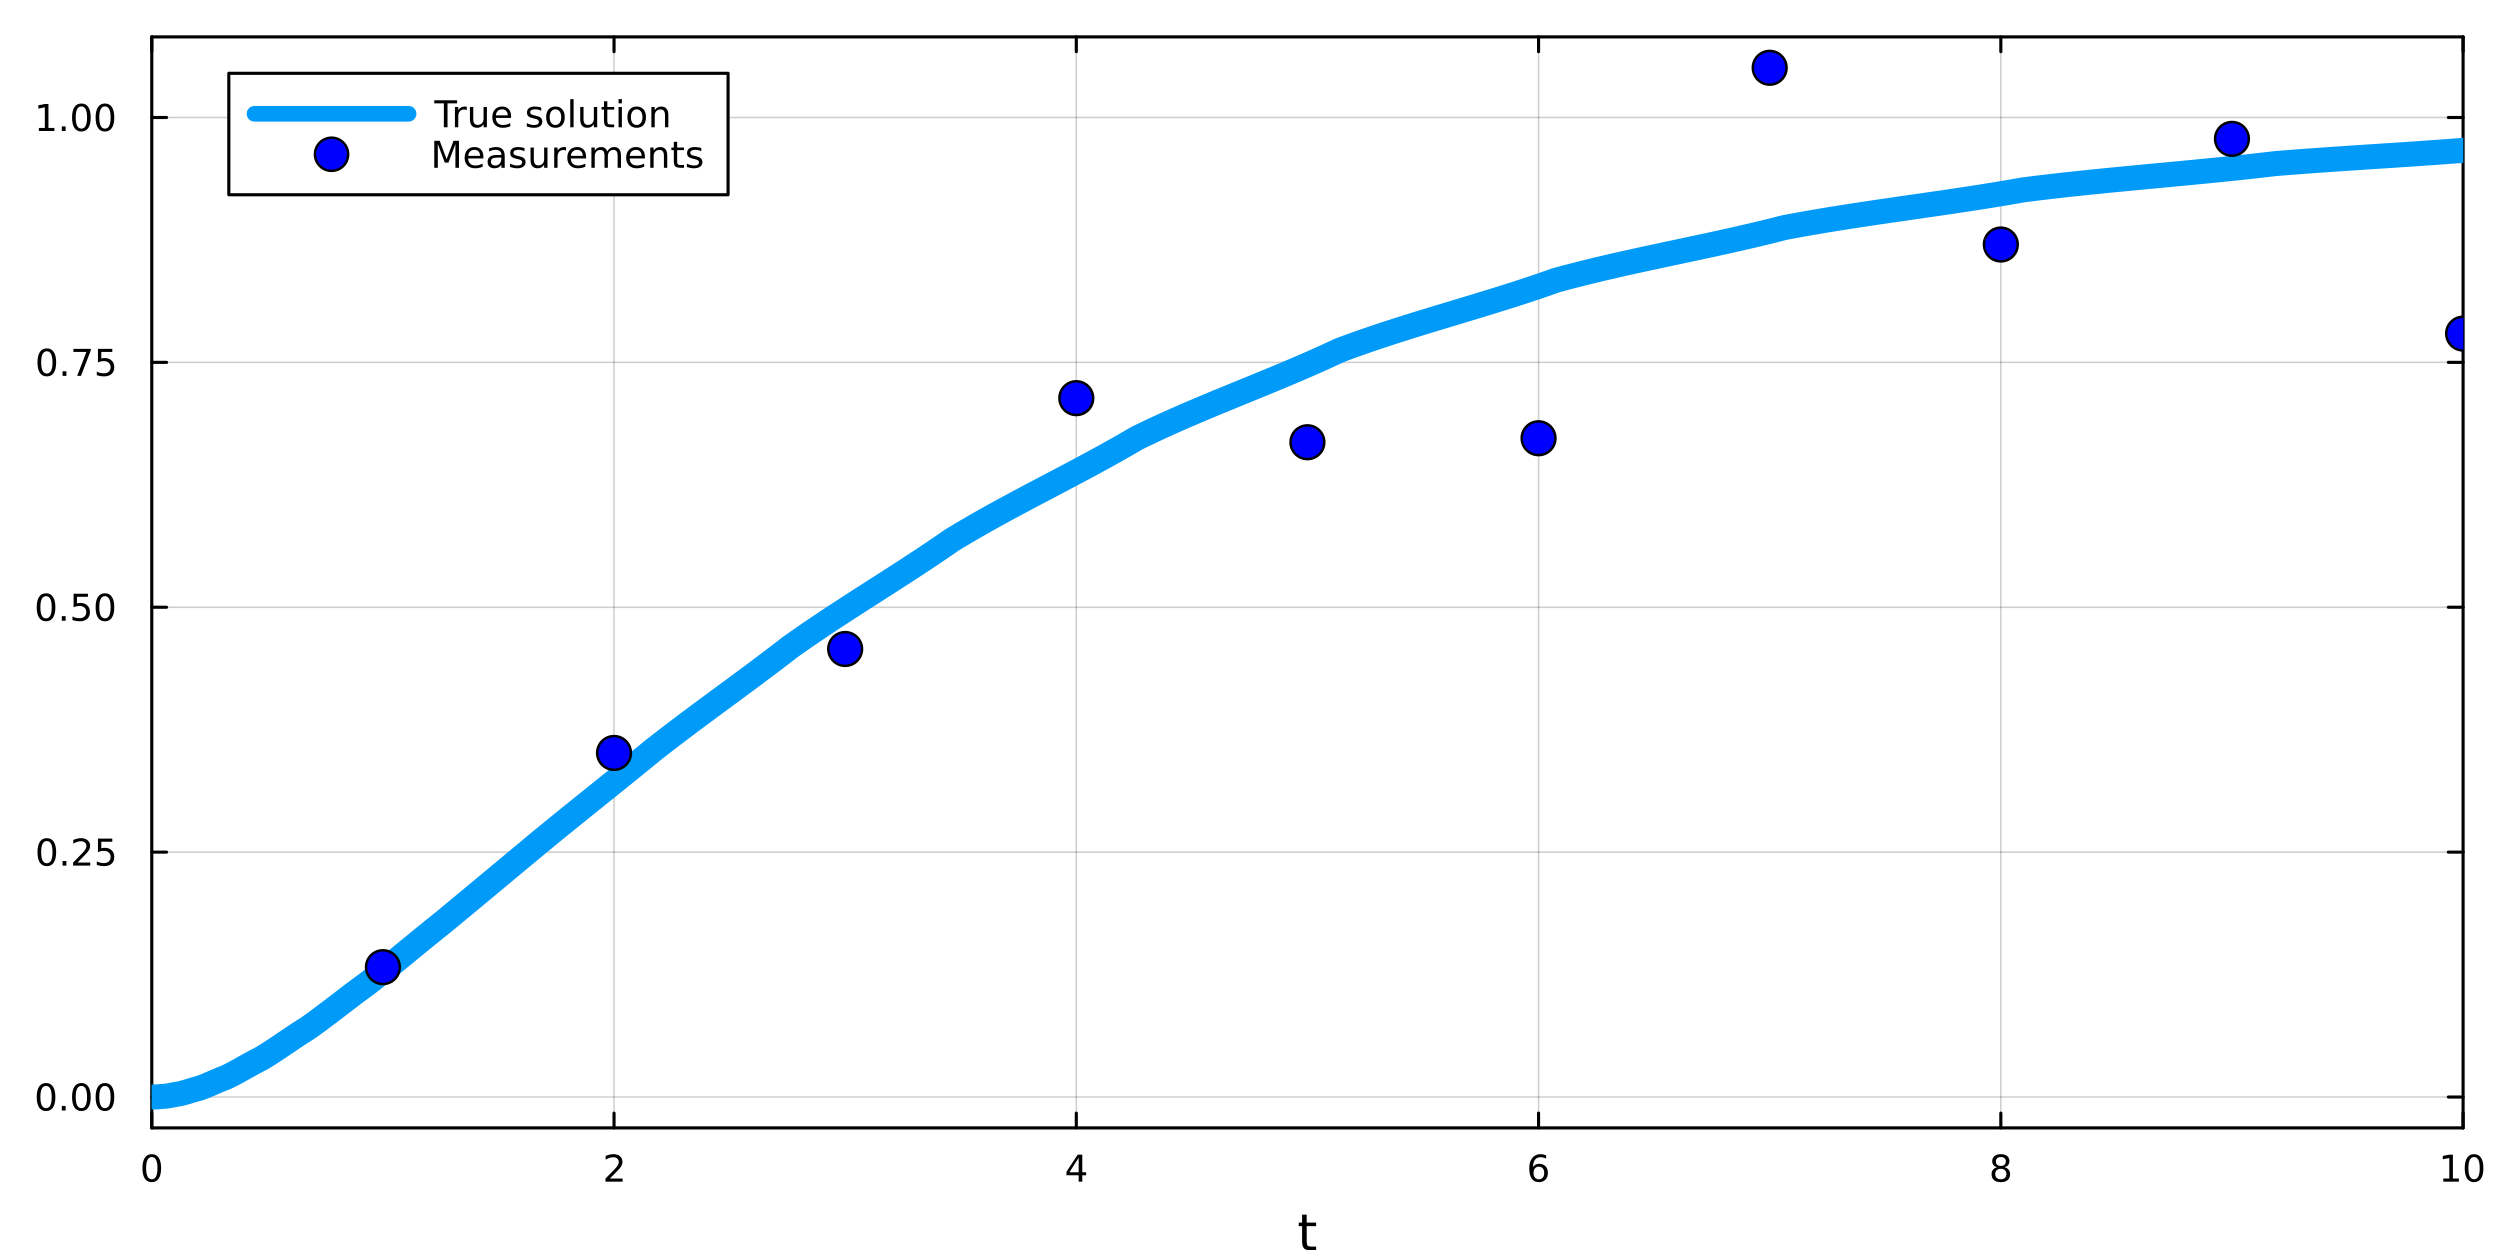 <?xml version="1.0" encoding="utf-8"?>
<svg xmlns="http://www.w3.org/2000/svg" xmlns:xlink="http://www.w3.org/1999/xlink" width="800" height="400" viewBox="0 0 3200 1600">
<rect x="0" y="0" width="3200" height="1600" fill="#333333" stroke="none"/>
<defs>
  <clipPath id="clip200">
    <rect x="0" y="0" width="3200" height="1600"/>
  </clipPath>
</defs>
<path clip-path="url(#clip200)" d="M0 1600 L3200 1600 L3200 0 L0 0  Z" fill="#ffffff" fill-rule="evenodd" fill-opacity="1"/>
<defs>
  <clipPath id="clip201">
    <rect x="640" y="0" width="2241" height="1600"/>
  </clipPath>
</defs>
<path clip-path="url(#clip200)" d="M194.274 1443.7 L3152.76 1443.7 L3152.76 47.244 L194.274 47.244  Z" fill="#ffffff" fill-rule="evenodd" fill-opacity="1"/>
<defs>
  <clipPath id="clip202">
    <rect x="194" y="47" width="2959" height="1397"/>
  </clipPath>
</defs>
<polyline clip-path="url(#clip202)" style="stroke:#000000; stroke-linecap:round; stroke-linejoin:round; stroke-width:2; stroke-opacity:0.1; fill:none" points="194.274,1443.7 194.274,47.244 "/>
<polyline clip-path="url(#clip202)" style="stroke:#000000; stroke-linecap:round; stroke-linejoin:round; stroke-width:2; stroke-opacity:0.1; fill:none" points="785.97,1443.7 785.97,47.244 "/>
<polyline clip-path="url(#clip202)" style="stroke:#000000; stroke-linecap:round; stroke-linejoin:round; stroke-width:2; stroke-opacity:0.1; fill:none" points="1377.67,1443.7 1377.67,47.244 "/>
<polyline clip-path="url(#clip202)" style="stroke:#000000; stroke-linecap:round; stroke-linejoin:round; stroke-width:2; stroke-opacity:0.1; fill:none" points="1969.36,1443.7 1969.36,47.244 "/>
<polyline clip-path="url(#clip202)" style="stroke:#000000; stroke-linecap:round; stroke-linejoin:round; stroke-width:2; stroke-opacity:0.1; fill:none" points="2561.06,1443.7 2561.06,47.244 "/>
<polyline clip-path="url(#clip202)" style="stroke:#000000; stroke-linecap:round; stroke-linejoin:round; stroke-width:2; stroke-opacity:0.1; fill:none" points="3152.76,1443.7 3152.76,47.244 "/>
<polyline clip-path="url(#clip202)" style="stroke:#000000; stroke-linecap:round; stroke-linejoin:round; stroke-width:2; stroke-opacity:0.1; fill:none" points="194.274,1443.7 194.274,47.244 "/>
<polyline clip-path="url(#clip202)" style="stroke:#000000; stroke-linecap:round; stroke-linejoin:round; stroke-width:2; stroke-opacity:0.1; fill:none" points="785.97,1443.7 785.97,47.244 "/>
<polyline clip-path="url(#clip202)" style="stroke:#000000; stroke-linecap:round; stroke-linejoin:round; stroke-width:2; stroke-opacity:0.1; fill:none" points="1377.67,1443.7 1377.67,47.244 "/>
<polyline clip-path="url(#clip202)" style="stroke:#000000; stroke-linecap:round; stroke-linejoin:round; stroke-width:2; stroke-opacity:0.1; fill:none" points="1969.36,1443.7 1969.36,47.244 "/>
<polyline clip-path="url(#clip202)" style="stroke:#000000; stroke-linecap:round; stroke-linejoin:round; stroke-width:2; stroke-opacity:0.1; fill:none" points="2561.06,1443.7 2561.06,47.244 "/>
<polyline clip-path="url(#clip202)" style="stroke:#000000; stroke-linecap:round; stroke-linejoin:round; stroke-width:2; stroke-opacity:0.1; fill:none" points="3152.76,1443.7 3152.76,47.244 "/>
<polyline clip-path="url(#clip200)" style="stroke:#000000; stroke-linecap:round; stroke-linejoin:round; stroke-width:4; stroke-opacity:1; fill:none" points="194.274,1443.7 3152.76,1443.7 "/>
<polyline clip-path="url(#clip200)" style="stroke:#000000; stroke-linecap:round; stroke-linejoin:round; stroke-width:4; stroke-opacity:1; fill:none" points="194.274,47.244 3152.76,47.244 "/>
<polyline clip-path="url(#clip200)" style="stroke:#000000; stroke-linecap:round; stroke-linejoin:round; stroke-width:4; stroke-opacity:1; fill:none" points="194.274,1443.7 194.274,1424.8 "/>
<polyline clip-path="url(#clip200)" style="stroke:#000000; stroke-linecap:round; stroke-linejoin:round; stroke-width:4; stroke-opacity:1; fill:none" points="785.97,1443.7 785.97,1424.8 "/>
<polyline clip-path="url(#clip200)" style="stroke:#000000; stroke-linecap:round; stroke-linejoin:round; stroke-width:4; stroke-opacity:1; fill:none" points="1377.67,1443.7 1377.67,1424.8 "/>
<polyline clip-path="url(#clip200)" style="stroke:#000000; stroke-linecap:round; stroke-linejoin:round; stroke-width:4; stroke-opacity:1; fill:none" points="1969.36,1443.7 1969.36,1424.8 "/>
<polyline clip-path="url(#clip200)" style="stroke:#000000; stroke-linecap:round; stroke-linejoin:round; stroke-width:4; stroke-opacity:1; fill:none" points="2561.06,1443.7 2561.06,1424.8 "/>
<polyline clip-path="url(#clip200)" style="stroke:#000000; stroke-linecap:round; stroke-linejoin:round; stroke-width:4; stroke-opacity:1; fill:none" points="3152.76,1443.7 3152.76,1424.8 "/>
<polyline clip-path="url(#clip200)" style="stroke:#000000; stroke-linecap:round; stroke-linejoin:round; stroke-width:4; stroke-opacity:1; fill:none" points="194.274,47.244 194.274,66.142 "/>
<polyline clip-path="url(#clip200)" style="stroke:#000000; stroke-linecap:round; stroke-linejoin:round; stroke-width:4; stroke-opacity:1; fill:none" points="785.97,47.244 785.97,66.142 "/>
<polyline clip-path="url(#clip200)" style="stroke:#000000; stroke-linecap:round; stroke-linejoin:round; stroke-width:4; stroke-opacity:1; fill:none" points="1377.67,47.244 1377.67,66.142 "/>
<polyline clip-path="url(#clip200)" style="stroke:#000000; stroke-linecap:round; stroke-linejoin:round; stroke-width:4; stroke-opacity:1; fill:none" points="1969.36,47.244 1969.36,66.142 "/>
<polyline clip-path="url(#clip200)" style="stroke:#000000; stroke-linecap:round; stroke-linejoin:round; stroke-width:4; stroke-opacity:1; fill:none" points="2561.06,47.244 2561.06,66.142 "/>
<polyline clip-path="url(#clip200)" style="stroke:#000000; stroke-linecap:round; stroke-linejoin:round; stroke-width:4; stroke-opacity:1; fill:none" points="3152.76,47.244 3152.76,66.142 "/>
<path clip-path="url(#clip200)" d="M194.274 1481.02 Q190.663 1481.02 188.834 1484.58 Q187.029 1488.12 187.029 1495.25 Q187.029 1502.36 188.834 1505.93 Q190.663 1509.47 194.274 1509.47 Q197.908 1509.47 199.714 1505.93 Q201.542 1502.36 201.542 1495.25 Q201.542 1488.12 199.714 1484.58 Q197.908 1481.02 194.274 1481.02 M194.274 1477.31 Q200.084 1477.31 203.14 1481.92 Q206.218 1486.5 206.218 1495.25 Q206.218 1503.98 203.14 1508.59 Q200.084 1513.17 194.274 1513.17 Q188.464 1513.17 185.385 1508.59 Q182.33 1503.98 182.33 1495.25 Q182.33 1486.5 185.385 1481.92 Q188.464 1477.31 194.274 1477.31 Z" fill="#000000" fill-rule="nonzero" fill-opacity="1" /><path clip-path="url(#clip200)" d="M780.623 1508.56 L796.943 1508.56 L796.943 1512.5 L774.998 1512.5 L774.998 1508.56 Q777.66 1505.81 782.244 1501.18 Q786.85 1496.53 788.031 1495.19 Q790.276 1492.66 791.156 1490.93 Q792.058 1489.17 792.058 1487.48 Q792.058 1484.72 790.114 1482.99 Q788.193 1481.25 785.091 1481.25 Q782.892 1481.25 780.438 1482.01 Q778.007 1482.78 775.23 1484.33 L775.23 1479.61 Q778.054 1478.47 780.507 1477.89 Q782.961 1477.31 784.998 1477.31 Q790.369 1477.31 793.563 1480 Q796.757 1482.69 796.757 1487.18 Q796.757 1489.31 795.947 1491.23 Q795.16 1493.12 793.054 1495.72 Q792.475 1496.39 789.373 1499.61 Q786.271 1502.8 780.623 1508.56 Z" fill="#000000" fill-rule="nonzero" fill-opacity="1" /><path clip-path="url(#clip200)" d="M1380.68 1482.01 L1368.87 1500.46 L1380.68 1500.46 L1380.68 1482.01 M1379.45 1477.94 L1385.33 1477.94 L1385.33 1500.46 L1390.26 1500.46 L1390.26 1504.35 L1385.33 1504.35 L1385.33 1512.5 L1380.68 1512.5 L1380.68 1504.35 L1365.07 1504.35 L1365.07 1499.84 L1379.45 1477.94 Z" fill="#000000" fill-rule="nonzero" fill-opacity="1" /><path clip-path="url(#clip200)" d="M1969.77 1493.36 Q1966.62 1493.36 1964.77 1495.51 Q1962.94 1497.66 1962.94 1501.41 Q1962.94 1505.14 1964.77 1507.31 Q1966.62 1509.47 1969.77 1509.47 Q1972.92 1509.47 1974.75 1507.31 Q1976.6 1505.14 1976.6 1501.41 Q1976.6 1497.66 1974.75 1495.51 Q1972.92 1493.36 1969.77 1493.36 M1979.05 1478.7 L1979.05 1482.96 Q1977.29 1482.13 1975.49 1481.69 Q1973.7 1481.25 1971.94 1481.25 Q1967.31 1481.25 1964.86 1484.37 Q1962.43 1487.5 1962.08 1493.82 Q1963.45 1491.81 1965.51 1490.74 Q1967.57 1489.65 1970.05 1489.65 Q1975.25 1489.65 1978.26 1492.82 Q1981.3 1495.97 1981.3 1501.41 Q1981.3 1506.74 1978.15 1509.95 Q1975 1513.17 1969.77 1513.17 Q1963.77 1513.17 1960.6 1508.59 Q1957.43 1503.98 1957.43 1495.25 Q1957.43 1487.06 1961.32 1482.2 Q1965.21 1477.31 1971.76 1477.31 Q1973.52 1477.31 1975.3 1477.66 Q1977.11 1478.01 1979.05 1478.7 Z" fill="#000000" fill-rule="nonzero" fill-opacity="1" /><path clip-path="url(#clip200)" d="M2561.06 1496.09 Q2557.73 1496.09 2555.8 1497.87 Q2553.91 1499.65 2553.91 1502.78 Q2553.91 1505.9 2555.8 1507.69 Q2557.73 1509.47 2561.06 1509.47 Q2564.39 1509.47 2566.31 1507.69 Q2568.24 1505.88 2568.24 1502.78 Q2568.24 1499.65 2566.31 1497.87 Q2564.42 1496.09 2561.06 1496.09 M2556.38 1494.1 Q2553.37 1493.36 2551.68 1491.3 Q2550.02 1489.24 2550.02 1486.27 Q2550.02 1482.13 2552.96 1479.72 Q2555.92 1477.31 2561.06 1477.31 Q2566.22 1477.31 2569.16 1479.72 Q2572.1 1482.13 2572.1 1486.27 Q2572.1 1489.24 2570.41 1491.3 Q2568.74 1493.36 2565.76 1494.1 Q2569.14 1494.88 2571.01 1497.18 Q2572.91 1499.47 2572.91 1502.78 Q2572.91 1507.8 2569.83 1510.49 Q2566.78 1513.17 2561.06 1513.17 Q2555.34 1513.17 2552.26 1510.49 Q2549.21 1507.8 2549.21 1502.78 Q2549.21 1499.47 2551.11 1497.18 Q2553 1494.88 2556.38 1494.1 M2554.67 1486.71 Q2554.67 1489.4 2556.34 1490.9 Q2558.03 1492.41 2561.06 1492.41 Q2564.07 1492.41 2565.76 1490.9 Q2567.47 1489.4 2567.47 1486.71 Q2567.47 1484.03 2565.76 1482.52 Q2564.07 1481.02 2561.06 1481.02 Q2558.03 1481.02 2556.34 1482.52 Q2554.67 1484.03 2554.67 1486.71 Z" fill="#000000" fill-rule="nonzero" fill-opacity="1" /><path clip-path="url(#clip200)" d="M3127.44 1508.56 L3135.08 1508.56 L3135.08 1482.2 L3126.77 1483.87 L3126.77 1479.61 L3135.04 1477.94 L3139.71 1477.94 L3139.71 1508.56 L3147.35 1508.56 L3147.35 1512.5 L3127.44 1512.5 L3127.44 1508.56 Z" fill="#000000" fill-rule="nonzero" fill-opacity="1" /><path clip-path="url(#clip200)" d="M3166.8 1481.02 Q3163.18 1481.02 3161.36 1484.58 Q3159.55 1488.12 3159.55 1495.25 Q3159.55 1502.36 3161.36 1505.93 Q3163.18 1509.47 3166.8 1509.47 Q3170.43 1509.47 3172.23 1505.93 Q3174.06 1502.36 3174.06 1495.25 Q3174.06 1488.12 3172.23 1484.58 Q3170.43 1481.02 3166.8 1481.02 M3166.8 1477.31 Q3172.61 1477.31 3175.66 1481.92 Q3178.74 1486.5 3178.74 1495.25 Q3178.74 1503.98 3175.66 1508.59 Q3172.61 1513.17 3166.8 1513.17 Q3160.99 1513.17 3157.91 1508.59 Q3154.85 1503.98 3154.85 1495.25 Q3154.85 1486.5 3157.91 1481.92 Q3160.99 1477.31 3166.8 1477.31 Z" fill="#000000" fill-rule="nonzero" fill-opacity="1" /><path clip-path="url(#clip200)" d="M1672.58 1554.79 L1672.58 1564.92 L1684.64 1564.92 L1684.64 1569.47 L1672.58 1569.47 L1672.58 1588.82 Q1672.58 1593.18 1673.75 1594.42 Q1674.96 1595.66 1678.62 1595.66 L1684.64 1595.66 L1684.64 1600.56 L1678.62 1600.56 Q1671.84 1600.56 1669.27 1598.05 Q1666.69 1595.5 1666.69 1588.82 L1666.69 1569.47 L1662.39 1569.47 L1662.39 1564.92 L1666.69 1564.92 L1666.69 1554.79 L1672.58 1554.79 Z" fill="#000000" fill-rule="nonzero" fill-opacity="1" /><polyline clip-path="url(#clip202)" style="stroke:#000000; stroke-linecap:round; stroke-linejoin:round; stroke-width:2; stroke-opacity:0.1; fill:none" points="194.274,1404.18 3152.76,1404.18 "/>
<polyline clip-path="url(#clip202)" style="stroke:#000000; stroke-linecap:round; stroke-linejoin:round; stroke-width:2; stroke-opacity:0.1; fill:none" points="194.274,1090.73 3152.76,1090.73 "/>
<polyline clip-path="url(#clip202)" style="stroke:#000000; stroke-linecap:round; stroke-linejoin:round; stroke-width:2; stroke-opacity:0.1; fill:none" points="194.274,777.285 3152.76,777.285 "/>
<polyline clip-path="url(#clip202)" style="stroke:#000000; stroke-linecap:round; stroke-linejoin:round; stroke-width:2; stroke-opacity:0.1; fill:none" points="194.274,463.839 3152.76,463.839 "/>
<polyline clip-path="url(#clip202)" style="stroke:#000000; stroke-linecap:round; stroke-linejoin:round; stroke-width:2; stroke-opacity:0.1; fill:none" points="194.274,150.392 3152.76,150.392 "/>
<polyline clip-path="url(#clip202)" style="stroke:#000000; stroke-linecap:round; stroke-linejoin:round; stroke-width:2; stroke-opacity:0.1; fill:none" points="194.274,1404.18 3152.76,1404.18 "/>
<polyline clip-path="url(#clip202)" style="stroke:#000000; stroke-linecap:round; stroke-linejoin:round; stroke-width:2; stroke-opacity:0.1; fill:none" points="194.274,1090.73 3152.76,1090.73 "/>
<polyline clip-path="url(#clip202)" style="stroke:#000000; stroke-linecap:round; stroke-linejoin:round; stroke-width:2; stroke-opacity:0.1; fill:none" points="194.274,777.285 3152.76,777.285 "/>
<polyline clip-path="url(#clip202)" style="stroke:#000000; stroke-linecap:round; stroke-linejoin:round; stroke-width:2; stroke-opacity:0.1; fill:none" points="194.274,463.839 3152.76,463.839 "/>
<polyline clip-path="url(#clip202)" style="stroke:#000000; stroke-linecap:round; stroke-linejoin:round; stroke-width:2; stroke-opacity:0.1; fill:none" points="194.274,150.392 3152.76,150.392 "/>
<polyline clip-path="url(#clip200)" style="stroke:#000000; stroke-linecap:round; stroke-linejoin:round; stroke-width:4; stroke-opacity:1; fill:none" points="194.274,1443.7 194.274,47.244 "/>
<polyline clip-path="url(#clip200)" style="stroke:#000000; stroke-linecap:round; stroke-linejoin:round; stroke-width:4; stroke-opacity:1; fill:none" points="3152.76,1443.7 3152.76,47.244 "/>
<polyline clip-path="url(#clip200)" style="stroke:#000000; stroke-linecap:round; stroke-linejoin:round; stroke-width:4; stroke-opacity:1; fill:none" points="194.274,1404.18 213.172,1404.18 "/>
<polyline clip-path="url(#clip200)" style="stroke:#000000; stroke-linecap:round; stroke-linejoin:round; stroke-width:4; stroke-opacity:1; fill:none" points="194.274,1090.73 213.172,1090.73 "/>
<polyline clip-path="url(#clip200)" style="stroke:#000000; stroke-linecap:round; stroke-linejoin:round; stroke-width:4; stroke-opacity:1; fill:none" points="194.274,777.285 213.172,777.285 "/>
<polyline clip-path="url(#clip200)" style="stroke:#000000; stroke-linecap:round; stroke-linejoin:round; stroke-width:4; stroke-opacity:1; fill:none" points="194.274,463.839 213.172,463.839 "/>
<polyline clip-path="url(#clip200)" style="stroke:#000000; stroke-linecap:round; stroke-linejoin:round; stroke-width:4; stroke-opacity:1; fill:none" points="194.274,150.392 213.172,150.392 "/>
<polyline clip-path="url(#clip200)" style="stroke:#000000; stroke-linecap:round; stroke-linejoin:round; stroke-width:4; stroke-opacity:1; fill:none" points="3152.76,1404.18 3133.86,1404.18 "/>
<polyline clip-path="url(#clip200)" style="stroke:#000000; stroke-linecap:round; stroke-linejoin:round; stroke-width:4; stroke-opacity:1; fill:none" points="3152.76,1090.73 3133.86,1090.73 "/>
<polyline clip-path="url(#clip200)" style="stroke:#000000; stroke-linecap:round; stroke-linejoin:round; stroke-width:4; stroke-opacity:1; fill:none" points="3152.76,777.285 3133.86,777.285 "/>
<polyline clip-path="url(#clip200)" style="stroke:#000000; stroke-linecap:round; stroke-linejoin:round; stroke-width:4; stroke-opacity:1; fill:none" points="3152.76,463.839 3133.86,463.839 "/>
<polyline clip-path="url(#clip200)" style="stroke:#000000; stroke-linecap:round; stroke-linejoin:round; stroke-width:4; stroke-opacity:1; fill:none" points="3152.76,150.392 3133.86,150.392 "/>
<path clip-path="url(#clip200)" d="M58.937 1389.98 Q55.325 1389.98 53.497 1393.54 Q51.691 1397.08 51.691 1404.21 Q51.691 1411.32 53.497 1414.88 Q55.325 1418.43 58.937 1418.43 Q62.571 1418.43 64.376 1414.88 Q66.205 1411.32 66.205 1404.21 Q66.205 1397.08 64.376 1393.54 Q62.571 1389.98 58.937 1389.98 M58.937 1386.27 Q64.747 1386.27 67.802 1390.88 Q70.881 1395.46 70.881 1404.21 Q70.881 1412.94 67.802 1417.55 Q64.747 1422.13 58.937 1422.13 Q53.126 1422.13 50.048 1417.55 Q46.992 1412.94 46.992 1404.21 Q46.992 1395.46 50.048 1390.88 Q53.126 1386.27 58.937 1386.27 Z" fill="#000000" fill-rule="nonzero" fill-opacity="1" /><path clip-path="url(#clip200)" d="M79.098 1415.58 L83.983 1415.58 L83.983 1421.46 L79.098 1421.46 L79.098 1415.58 Z" fill="#000000" fill-rule="nonzero" fill-opacity="1" /><path clip-path="url(#clip200)" d="M104.168 1389.98 Q100.557 1389.98 98.728 1393.54 Q96.922 1397.08 96.922 1404.21 Q96.922 1411.32 98.728 1414.88 Q100.557 1418.43 104.168 1418.43 Q107.802 1418.43 109.608 1414.88 Q111.436 1411.32 111.436 1404.21 Q111.436 1397.08 109.608 1393.54 Q107.802 1389.98 104.168 1389.98 M104.168 1386.27 Q109.978 1386.27 113.033 1390.88 Q116.112 1395.46 116.112 1404.21 Q116.112 1412.94 113.033 1417.55 Q109.978 1422.13 104.168 1422.13 Q98.358 1422.13 95.279 1417.55 Q92.223 1412.94 92.223 1404.21 Q92.223 1395.46 95.279 1390.88 Q98.358 1386.27 104.168 1386.27 Z" fill="#000000" fill-rule="nonzero" fill-opacity="1" /><path clip-path="url(#clip200)" d="M134.33 1389.98 Q130.719 1389.98 128.89 1393.54 Q127.084 1397.08 127.084 1404.21 Q127.084 1411.32 128.89 1414.88 Q130.719 1418.43 134.33 1418.43 Q137.964 1418.43 139.769 1414.88 Q141.598 1411.32 141.598 1404.21 Q141.598 1397.08 139.769 1393.54 Q137.964 1389.98 134.33 1389.98 M134.33 1386.27 Q140.14 1386.27 143.195 1390.88 Q146.274 1395.46 146.274 1404.21 Q146.274 1412.94 143.195 1417.55 Q140.14 1422.13 134.33 1422.13 Q128.519 1422.13 125.441 1417.55 Q122.385 1412.94 122.385 1404.21 Q122.385 1395.46 125.441 1390.88 Q128.519 1386.27 134.33 1386.27 Z" fill="#000000" fill-rule="nonzero" fill-opacity="1" /><path clip-path="url(#clip200)" d="M59.932 1076.53 Q56.321 1076.53 54.492 1080.09 Q52.687 1083.64 52.687 1090.77 Q52.687 1097.87 54.492 1101.44 Q56.321 1104.98 59.932 1104.98 Q63.566 1104.98 65.372 1101.44 Q67.2 1097.87 67.2 1090.77 Q67.2 1083.64 65.372 1080.09 Q63.566 1076.53 59.932 1076.53 M59.932 1072.83 Q65.742 1072.83 68.798 1077.43 Q71.876 1082.02 71.876 1090.77 Q71.876 1099.49 68.798 1104.1 Q65.742 1108.68 59.932 1108.68 Q54.122 1108.68 51.043 1104.1 Q47.987 1099.49 47.987 1090.77 Q47.987 1082.02 51.043 1077.43 Q54.122 1072.83 59.932 1072.83 Z" fill="#000000" fill-rule="nonzero" fill-opacity="1" /><path clip-path="url(#clip200)" d="M80.094 1102.13 L84.978 1102.13 L84.978 1108.01 L80.094 1108.01 L80.094 1102.13 Z" fill="#000000" fill-rule="nonzero" fill-opacity="1" /><path clip-path="url(#clip200)" d="M99.191 1104.08 L115.51 1104.08 L115.51 1108.01 L93.566 1108.01 L93.566 1104.08 Q96.228 1101.32 100.811 1096.69 Q105.418 1092.04 106.598 1090.7 Q108.844 1088.17 109.723 1086.44 Q110.626 1084.68 110.626 1082.99 Q110.626 1080.23 108.682 1078.5 Q106.76 1076.76 103.658 1076.76 Q101.459 1076.76 99.006 1077.53 Q96.575 1078.29 93.797 1079.84 L93.797 1075.12 Q96.621 1073.98 99.075 1073.4 Q101.529 1072.83 103.566 1072.83 Q108.936 1072.83 112.131 1075.51 Q115.325 1078.2 115.325 1082.69 Q115.325 1084.82 114.515 1086.74 Q113.728 1088.64 111.621 1091.23 Q111.043 1091.9 107.941 1095.12 Q104.839 1098.31 99.191 1104.08 Z" fill="#000000" fill-rule="nonzero" fill-opacity="1" /><path clip-path="url(#clip200)" d="M125.371 1073.45 L143.728 1073.45 L143.728 1077.39 L129.654 1077.39 L129.654 1085.86 Q130.672 1085.51 131.691 1085.35 Q132.709 1085.16 133.728 1085.16 Q139.515 1085.16 142.894 1088.34 Q146.274 1091.51 146.274 1096.92 Q146.274 1102.5 142.802 1105.6 Q139.33 1108.68 133.01 1108.68 Q130.834 1108.68 128.566 1108.31 Q126.32 1107.94 123.913 1107.2 L123.913 1102.5 Q125.996 1103.64 128.219 1104.19 Q130.441 1104.75 132.918 1104.75 Q136.922 1104.75 139.26 1102.64 Q141.598 1100.53 141.598 1096.92 Q141.598 1093.31 139.26 1091.21 Q136.922 1089.1 132.918 1089.1 Q131.043 1089.1 129.168 1089.52 Q127.316 1089.93 125.371 1090.81 L125.371 1073.45 Z" fill="#000000" fill-rule="nonzero" fill-opacity="1" /><path clip-path="url(#clip200)" d="M58.937 763.084 Q55.325 763.084 53.497 766.648 Q51.691 770.19 51.691 777.32 Q51.691 784.426 53.497 787.991 Q55.325 791.532 58.937 791.532 Q62.571 791.532 64.376 787.991 Q66.205 784.426 66.205 777.32 Q66.205 770.19 64.376 766.648 Q62.571 763.084 58.937 763.084 M58.937 759.38 Q64.747 759.38 67.802 763.986 Q70.881 768.57 70.881 777.32 Q70.881 786.046 67.802 790.653 Q64.747 795.236 58.937 795.236 Q53.126 795.236 50.048 790.653 Q46.992 786.046 46.992 777.32 Q46.992 768.57 50.048 763.986 Q53.126 759.38 58.937 759.38 Z" fill="#000000" fill-rule="nonzero" fill-opacity="1" /><path clip-path="url(#clip200)" d="M79.098 788.685 L83.983 788.685 L83.983 794.565 L79.098 794.565 L79.098 788.685 Z" fill="#000000" fill-rule="nonzero" fill-opacity="1" /><path clip-path="url(#clip200)" d="M94.214 760.005 L112.57 760.005 L112.57 763.94 L98.496 763.94 L98.496 772.412 Q99.515 772.065 100.534 771.903 Q101.552 771.718 102.571 771.718 Q108.358 771.718 111.737 774.889 Q115.117 778.06 115.117 783.477 Q115.117 789.056 111.645 792.157 Q108.172 795.236 101.853 795.236 Q99.677 795.236 97.409 794.866 Q95.163 794.495 92.756 793.755 L92.756 789.056 Q94.839 790.19 97.061 790.745 Q99.284 791.301 101.76 791.301 Q105.765 791.301 108.103 789.195 Q110.441 787.088 110.441 783.477 Q110.441 779.866 108.103 777.759 Q105.765 775.653 101.76 775.653 Q99.885 775.653 98.01 776.07 Q96.159 776.486 94.214 777.366 L94.214 760.005 Z" fill="#000000" fill-rule="nonzero" fill-opacity="1" /><path clip-path="url(#clip200)" d="M134.33 763.084 Q130.719 763.084 128.89 766.648 Q127.084 770.19 127.084 777.32 Q127.084 784.426 128.89 787.991 Q130.719 791.532 134.33 791.532 Q137.964 791.532 139.769 787.991 Q141.598 784.426 141.598 777.32 Q141.598 770.19 139.769 766.648 Q137.964 763.084 134.33 763.084 M134.33 759.38 Q140.14 759.38 143.195 763.986 Q146.274 768.57 146.274 777.32 Q146.274 786.046 143.195 790.653 Q140.14 795.236 134.33 795.236 Q128.519 795.236 125.441 790.653 Q122.385 786.046 122.385 777.32 Q122.385 768.57 125.441 763.986 Q128.519 759.38 134.33 759.38 Z" fill="#000000" fill-rule="nonzero" fill-opacity="1" /><path clip-path="url(#clip200)" d="M59.932 449.637 Q56.321 449.637 54.492 453.202 Q52.687 456.744 52.687 463.873 Q52.687 470.98 54.492 474.544 Q56.321 478.086 59.932 478.086 Q63.566 478.086 65.372 474.544 Q67.2 470.98 67.2 463.873 Q67.2 456.744 65.372 453.202 Q63.566 449.637 59.932 449.637 M59.932 445.934 Q65.742 445.934 68.798 450.54 Q71.876 455.123 71.876 463.873 Q71.876 472.6 68.798 477.206 Q65.742 481.79 59.932 481.79 Q54.122 481.79 51.043 477.206 Q47.987 472.6 47.987 463.873 Q47.987 455.123 51.043 450.54 Q54.122 445.934 59.932 445.934 Z" fill="#000000" fill-rule="nonzero" fill-opacity="1" /><path clip-path="url(#clip200)" d="M80.094 475.239 L84.978 475.239 L84.978 481.119 L80.094 481.119 L80.094 475.239 Z" fill="#000000" fill-rule="nonzero" fill-opacity="1" /><path clip-path="url(#clip200)" d="M93.983 446.559 L116.205 446.559 L116.205 448.549 L103.658 481.119 L98.774 481.119 L110.58 450.494 L93.983 450.494 L93.983 446.559 Z" fill="#000000" fill-rule="nonzero" fill-opacity="1" /><path clip-path="url(#clip200)" d="M125.371 446.559 L143.728 446.559 L143.728 450.494 L129.654 450.494 L129.654 458.966 Q130.672 458.619 131.691 458.457 Q132.709 458.271 133.728 458.271 Q139.515 458.271 142.894 461.443 Q146.274 464.614 146.274 470.031 Q146.274 475.609 142.802 478.711 Q139.33 481.79 133.01 481.79 Q130.834 481.79 128.566 481.419 Q126.32 481.049 123.913 480.308 L123.913 475.609 Q125.996 476.744 128.219 477.299 Q130.441 477.855 132.918 477.855 Q136.922 477.855 139.26 475.748 Q141.598 473.642 141.598 470.031 Q141.598 466.42 139.26 464.313 Q136.922 462.207 132.918 462.207 Q131.043 462.207 129.168 462.623 Q127.316 463.04 125.371 463.92 L125.371 446.559 Z" fill="#000000" fill-rule="nonzero" fill-opacity="1" /><path clip-path="url(#clip200)" d="M49.747 163.737 L57.386 163.737 L57.386 137.371 L49.075 139.038 L49.075 134.779 L57.339 133.112 L62.015 133.112 L62.015 163.737 L69.654 163.737 L69.654 167.672 L49.747 167.672 L49.747 163.737 Z" fill="#000000" fill-rule="nonzero" fill-opacity="1" /><path clip-path="url(#clip200)" d="M79.098 161.793 L83.983 161.793 L83.983 167.672 L79.098 167.672 L79.098 161.793 Z" fill="#000000" fill-rule="nonzero" fill-opacity="1" /><path clip-path="url(#clip200)" d="M104.168 136.191 Q100.557 136.191 98.728 139.756 Q96.922 143.297 96.922 150.427 Q96.922 157.533 98.728 161.098 Q100.557 164.64 104.168 164.64 Q107.802 164.64 109.608 161.098 Q111.436 157.533 111.436 150.427 Q111.436 143.297 109.608 139.756 Q107.802 136.191 104.168 136.191 M104.168 132.487 Q109.978 132.487 113.033 137.094 Q116.112 141.677 116.112 150.427 Q116.112 159.154 113.033 163.76 Q109.978 168.343 104.168 168.343 Q98.358 168.343 95.279 163.76 Q92.223 159.154 92.223 150.427 Q92.223 141.677 95.279 137.094 Q98.358 132.487 104.168 132.487 Z" fill="#000000" fill-rule="nonzero" fill-opacity="1" /><path clip-path="url(#clip200)" d="M134.33 136.191 Q130.719 136.191 128.89 139.756 Q127.084 143.297 127.084 150.427 Q127.084 157.533 128.89 161.098 Q130.719 164.64 134.33 164.64 Q137.964 164.64 139.769 161.098 Q141.598 157.533 141.598 150.427 Q141.598 143.297 139.769 139.756 Q137.964 136.191 134.33 136.191 M134.33 132.487 Q140.14 132.487 143.195 137.094 Q146.274 141.677 146.274 150.427 Q146.274 159.154 143.195 163.76 Q140.14 168.343 134.33 168.343 Q128.519 168.343 125.441 163.76 Q122.385 159.154 122.385 150.427 Q122.385 141.677 125.441 137.094 Q128.519 132.487 134.33 132.487 Z" fill="#000000" fill-rule="nonzero" fill-opacity="1" /><polyline clip-path="url(#clip202)" style="stroke:#009af9; stroke-linecap:round; stroke-linejoin:round; stroke-width:32; stroke-opacity:1; fill:none" points="194.274,1404.18 197.235,1404.13 200.197,1404.05 203.158,1403.84 206.12,1403.58 209.081,1403.33 212.043,1403.1 215.004,1402.67 217.966,1402.16 220.927,1401.61 223.888,1401.05 226.85,1400.53 229.811,1400.08 232.773,1399.38 235.734,1398.58 238.696,1397.73 241.657,1396.83 244.619,1395.93 247.58,1395.04 250.541,1394.19 253.503,1393.41 256.464,1392.48 259.426,1391.38 262.387,1390.22 265.349,1389 268.31,1387.75 271.272,1386.48 274.233,1385.19 277.194,1383.92 280.156,1382.66 283.117,1381.44 286.079,1380.28 289.04,1379.15 292.002,1377.72 294.963,1376.24 297.925,1374.71 300.886,1373.14 303.847,1371.53 306.809,1369.9 309.77,1368.24 312.732,1366.58 315.693,1364.92 318.655,1363.27 321.616,1361.63 324.578,1360.01 327.539,1358.43 330.5,1356.89 333.462,1355.4 336.423,1353.69 339.385,1351.88 342.346,1350.03 345.308,1348.14 348.269,1346.23 351.23,1344.29 354.192,1342.33 357.153,1340.35 360.115,1338.36 363.076,1336.37 366.038,1334.36 368.999,1332.36 371.961,1330.36 374.922,1328.37 377.883,1326.39 380.845,1324.43 383.806,1322.49 386.768,1320.58 389.729,1318.69 392.691,1316.84 395.652,1314.83 398.614,1312.72 401.575,1310.59 404.536,1308.43 407.498,1306.26 410.459,1304.06 413.421,1301.85 416.382,1299.63 419.344,1297.39 422.305,1295.15 425.267,1292.89 428.228,1290.63 431.189,1288.36 434.151,1286.1 437.112,1283.83 440.074,1281.56 443.035,1279.3 445.997,1277.04 448.958,1274.79 451.92,1272.54 454.881,1270.31 457.842,1268.09 460.804,1265.89 463.765,1263.7 466.727,1261.53 469.688,1259.38 472.65,1257.09 475.611,1254.76 478.573,1252.41 481.534,1250.06 484.495,1247.69 487.457,1245.32 490.418,1242.93 493.38,1240.54 496.341,1238.15 499.303,1235.74 502.264,1233.34 505.226,1230.92 508.187,1228.51 511.148,1226.08 514.11,1223.66 517.071,1221.24 520.033,1218.81 522.994,1216.38 525.956,1213.95 528.917,1211.53 531.879,1209.1 534.84,1206.68 537.801,1204.26 540.763,1201.84 543.724,1199.42 546.686,1197.02 549.647,1194.61 552.609,1192.21 555.57,1189.82 558.532,1187.44 561.493,1185.06 564.454,1182.69 567.416,1180.33 570.377,1177.88 573.339,1175.43 576.3,1172.98 579.262,1170.53 582.223,1168.07 585.185,1165.62 588.146,1163.16 591.107,1160.7 594.069,1158.25 597.03,1155.79 599.992,1153.33 602.953,1150.87 605.915,1148.41 608.876,1145.95 611.838,1143.49 614.799,1141.03 617.76,1138.56 620.722,1136.1 623.683,1133.64 626.645,1131.17 629.606,1128.71 632.568,1126.24 635.529,1123.78 638.491,1121.32 641.452,1118.85 644.413,1116.39 647.375,1113.92 650.336,1111.46 653.298,1108.99 656.259,1106.53 659.221,1104.06 662.182,1101.6 665.143,1099.13 668.105,1096.67 671.066,1094.21 674.028,1091.74 676.989,1089.28 679.951,1086.82 682.912,1084.36 685.874,1081.89 688.835,1079.44 691.796,1076.99 694.758,1074.55 697.719,1072.11 700.681,1069.68 703.642,1067.25 706.604,1064.83 709.565,1062.41 712.527,1060 715.488,1057.59 718.449,1055.18 721.411,1052.78 724.372,1050.38 727.334,1047.98 730.295,1045.59 733.257,1043.2 736.218,1040.81 739.18,1038.42 742.141,1036.04 745.102,1033.65 748.064,1031.27 751.025,1028.89 753.987,1026.51 756.948,1024.13 759.91,1021.75 762.871,1019.37 765.833,1016.99 768.794,1014.61 771.755,1012.24 774.717,1009.86 777.678,1007.48 780.64,1005.09 783.601,1002.71 786.563,1000.33 789.524,997.941 792.486,995.553 795.447,993.163 798.408,990.771 801.37,988.376 804.331,985.979 807.293,983.578 810.254,981.174 813.216,978.766 816.177,976.355 819.139,973.94 822.1,971.52 825.061,969.097 828.023,966.668 830.984,964.235 833.946,961.797 836.907,959.444 839.869,957.121 842.83,954.808 845.792,952.503 848.753,950.207 851.714,947.919 854.676,945.64 857.637,943.368 860.599,941.103 863.56,938.845 866.522,936.594 869.483,934.35 872.445,932.111 875.406,929.878 878.367,927.651 881.329,925.429 884.29,923.212 887.252,921 890.213,918.791 893.175,916.587 896.136,914.386 899.098,912.188 902.059,909.994 905.02,907.802 907.982,905.613 910.943,903.425 913.905,901.24 916.866,899.055 919.828,896.872 922.789,894.69 925.751,892.509 928.712,890.327 931.673,888.145 934.635,885.963 937.596,883.781 940.558,881.597 943.519,879.412 946.481,877.225 949.442,875.036 952.403,872.846 955.365,870.652 958.326,868.455 961.288,866.256 964.249,864.053 967.211,861.846 970.172,859.635 973.134,857.419 976.095,855.199 979.056,852.973 982.018,850.742 984.979,848.506 987.941,846.264 990.902,844.015 993.864,841.759 996.825,839.497 999.787,837.228 1002.75,834.951 1005.71,832.666 1008.67,830.373 1011.63,828.105 1014.59,826.001 1017.56,823.909 1020.52,821.828 1023.48,819.757 1026.44,817.697 1029.4,815.646 1032.36,813.605 1035.32,811.574 1038.29,809.552 1041.25,807.538 1044.21,805.533 1047.17,803.535 1050.13,801.546 1053.09,799.564 1056.05,797.589 1059.02,795.621 1061.98,793.66 1064.94,791.705 1067.9,789.755 1070.86,787.812 1073.82,785.873 1076.78,783.94 1079.75,782.011 1082.71,780.087 1085.67,778.167 1088.63,776.25 1091.59,774.337 1094.55,772.427 1097.51,770.52 1100.48,768.615 1103.44,766.712 1106.4,764.812 1109.36,762.912 1112.32,761.015 1115.28,759.118 1118.24,757.221 1121.21,755.325 1124.17,753.429 1127.13,751.533 1130.09,749.636 1133.05,747.738 1136.01,745.839 1138.97,743.938 1141.94,742.036 1144.9,740.131 1147.86,738.224 1150.82,736.314 1153.78,734.4 1156.74,732.484 1159.7,730.564 1162.67,728.639 1165.63,726.71 1168.59,724.777 1171.55,722.839 1174.51,720.895 1177.47,718.946 1180.43,716.991 1183.4,715.029 1186.36,713.061 1189.32,711.086 1192.28,709.104 1195.24,707.115 1198.2,705.118 1201.16,703.112 1204.13,701.099 1207.09,699.076 1210.05,697.045 1213.01,695.004 1215.97,692.953 1218.93,690.927 1221.89,689.128 1224.86,687.34 1227.82,685.563 1230.78,683.798 1233.74,682.043 1236.7,680.298 1239.66,678.563 1242.62,676.838 1245.59,675.123 1248.55,673.416 1251.51,671.719 1254.47,670.03 1257.43,668.35 1260.39,666.678 1263.36,665.014 1266.32,663.357 1269.28,661.707 1272.24,660.065 1275.2,658.429 1278.16,656.8 1281.12,655.176 1284.09,653.559 1287.05,651.947 1290.01,650.341 1292.97,648.74 1295.93,647.144 1298.89,645.552 1301.85,643.964 1304.82,642.38 1307.78,640.8 1310.74,639.223 1313.7,637.65 1316.66,636.079 1319.62,634.511 1322.58,632.946 1325.55,631.382 1328.51,629.82 1331.47,628.259 1334.43,626.7 1337.39,625.142 1340.35,623.584 1343.31,622.027 1346.28,620.469 1349.24,618.912 1352.2,617.354 1355.16,615.795 1358.12,614.236 1361.08,612.675 1364.04,611.112 1367.01,609.548 1369.97,607.982 1372.93,606.413 1375.89,604.841 1378.85,603.267 1381.81,601.689 1384.77,600.108 1387.74,598.523 1390.7,596.934 1393.66,595.341 1396.62,593.743 1399.58,592.14 1402.54,590.532 1405.5,588.919 1408.47,587.3 1411.43,585.675 1414.39,584.043 1417.35,582.405 1420.31,580.761 1423.27,579.109 1426.23,577.45 1429.2,575.783 1432.16,574.109 1435.12,572.426 1438.08,570.734 1441.04,569.034 1444,567.325 1446.96,565.607 1449.93,563.879 1452.89,562.141 1455.85,560.495 1458.81,559.044 1461.77,557.604 1464.73,556.174 1467.69,554.754 1470.66,553.343 1473.62,551.942 1476.58,550.55 1479.54,549.168 1482.5,547.794 1485.46,546.428 1488.42,545.071 1491.39,543.722 1494.35,542.381 1497.31,541.048 1500.27,539.722 1503.23,538.403 1506.19,537.091 1509.15,535.786 1512.12,534.487 1515.08,533.195 1518.04,531.908 1521,530.628 1523.96,529.353 1526.92,528.083 1529.88,526.819 1532.85,525.559 1535.81,524.304 1538.77,523.054 1541.73,521.808 1544.69,520.566 1547.65,519.327 1550.62,518.092 1553.58,516.86 1556.54,515.632 1559.5,514.406 1562.46,513.183 1565.42,511.962 1568.38,510.744 1571.35,509.527 1574.31,508.312 1577.27,507.099 1580.23,505.886 1583.19,504.675 1586.15,503.465 1589.11,502.255 1592.08,501.045 1595.04,499.836 1598,498.626 1600.96,497.416 1603.92,496.205 1606.88,494.994 1609.84,493.782 1612.81,492.568 1615.77,491.353 1618.73,490.136 1621.69,488.917 1624.65,487.696 1627.61,486.472 1630.57,485.246 1633.54,484.017 1636.5,482.785 1639.46,481.55 1642.42,480.31 1645.38,479.068 1648.34,477.821 1651.3,476.57 1654.27,475.314 1657.23,474.054 1660.19,472.789 1663.15,471.518 1666.11,470.243 1669.07,468.961 1672.03,467.674 1675,466.381 1677.96,465.081 1680.92,463.775 1683.88,462.462 1686.84,461.142 1689.8,459.815 1692.76,458.48 1695.73,457.138 1698.69,455.788 1701.65,454.429 1704.61,453.063 1707.57,451.688 1710.53,450.303 1713.49,448.91 1716.46,447.713 1719.42,446.608 1722.38,445.511 1725.34,444.422 1728.3,443.342 1731.26,442.27 1734.22,441.206 1737.19,440.15 1740.15,439.101 1743.11,438.059 1746.07,437.025 1749.03,435.998 1751.99,434.977 1754.95,433.964 1757.92,432.956 1760.88,431.956 1763.84,430.961 1766.8,429.972 1769.76,428.989 1772.72,428.011 1775.68,427.039 1778.65,426.073 1781.61,425.111 1784.57,424.154 1787.53,423.202 1790.49,422.254 1793.45,421.311 1796.41,420.372 1799.38,419.437 1802.34,418.506 1805.3,417.578 1808.26,416.654 1811.22,415.733 1814.18,414.815 1817.14,413.901 1820.11,412.988 1823.07,412.079 1826.03,411.172 1828.99,410.267 1831.95,409.364 1834.91,408.463 1837.88,407.564 1840.84,406.666 1843.8,405.769 1846.76,404.874 1849.72,403.979 1852.68,403.086 1855.64,402.192 1858.61,401.3 1861.57,400.407 1864.53,399.515 1867.49,398.623 1870.45,397.73 1873.41,396.837 1876.37,395.943 1879.34,395.048 1882.3,394.153 1885.26,393.256 1888.22,392.357 1891.18,391.458 1894.14,390.556 1897.1,389.653 1900.07,388.748 1903.03,387.84 1905.99,386.93 1908.95,386.017 1911.91,385.102 1914.87,384.183 1917.83,383.261 1920.8,382.337 1923.76,381.408 1926.72,380.476 1929.68,379.54 1932.64,378.6 1935.6,377.656 1938.56,376.707 1941.53,375.754 1944.49,374.796 1947.45,373.833 1950.41,372.865 1953.37,371.892 1956.33,370.913 1959.29,369.929 1962.26,368.939 1965.22,367.943 1968.18,366.94 1971.14,365.932 1974.1,364.917 1977.06,363.895 1980.02,362.866 1982.99,361.83 1985.95,360.787 1988.91,359.736 1991.87,358.687 1994.83,357.879 1997.79,357.077 2000.75,356.282 2003.72,355.493 2006.68,354.711 2009.64,353.935 2012.6,353.165 2015.56,352.401 2018.52,351.643 2021.48,350.891 2024.45,350.144 2027.41,349.403 2030.37,348.667 2033.33,347.937 2036.29,347.211 2039.25,346.491 2042.21,345.775 2045.18,345.064 2048.14,344.358 2051.1,343.656 2054.06,342.958 2057.02,342.265 2059.98,341.575 2062.94,340.889 2065.91,340.208 2068.87,339.529 2071.83,338.855 2074.79,338.184 2077.75,337.516 2080.71,336.851 2083.67,336.189 2086.64,335.53 2089.6,334.873 2092.56,334.22 2095.52,333.568 2098.48,332.919 2101.44,332.273 2104.4,331.628 2107.37,330.985 2110.33,330.344 2113.29,329.705 2116.25,329.068 2119.21,328.431 2122.17,327.796 2125.14,327.163 2128.1,326.53 2131.06,325.898 2134.02,325.267 2136.98,324.636 2139.94,324.006 2142.9,323.377 2145.87,322.747 2148.83,322.118 2151.79,321.489 2154.75,320.859 2157.71,320.229 2160.67,319.599 2163.63,318.968 2166.6,318.337 2169.56,317.705 2172.52,317.072 2175.48,316.437 2178.44,315.802 2181.4,315.165 2184.36,314.527 2187.33,313.887 2190.29,313.245 2193.25,312.602 2196.21,311.957 2199.17,311.309 2202.13,310.659 2205.09,310.007 2208.06,309.352 2211.02,308.695 2213.98,308.035 2216.94,307.372 2219.9,306.706 2222.86,306.036 2225.82,305.364 2228.79,304.688 2231.75,304.008 2234.71,303.325 2237.67,302.638 2240.63,301.947 2243.59,301.252 2246.55,300.552 2249.52,299.849 2252.48,299.14 2255.44,298.428 2258.4,297.71 2261.36,296.988 2264.32,296.26 2267.28,295.528 2270.25,294.79 2273.21,294.047 2276.17,293.298 2279.13,292.543 2282.09,291.783 2285.05,291.099 2288.01,290.537 2290.98,289.98 2293.94,289.428 2296.9,288.881 2299.86,288.338 2302.82,287.8 2305.78,287.266 2308.74,286.737 2311.71,286.212 2314.67,285.691 2317.63,285.175 2320.59,284.662 2323.55,284.153 2326.51,283.648 2329.47,283.147 2332.44,282.649 2335.4,282.155 2338.36,281.664 2341.32,281.177 2344.28,280.693 2347.24,280.212 2350.2,279.735 2353.17,279.26 2356.13,278.788 2359.09,278.319 2362.05,277.853 2365.01,277.389 2367.97,276.928 2370.93,276.47 2373.9,276.014 2376.86,275.56 2379.82,275.108 2382.78,274.658 2385.74,274.211 2388.7,273.765 2391.66,273.321 2394.63,272.879 2397.59,272.438 2400.55,271.999 2403.51,271.562 2406.47,271.125 2409.43,270.691 2412.4,270.257 2415.36,269.824 2418.32,269.393 2421.28,268.962 2424.24,268.532 2427.2,268.103 2430.16,267.675 2433.13,267.247 2436.09,266.819 2439.05,266.392 2442.01,265.965 2444.97,265.539 2447.93,265.112 2450.89,264.685 2453.86,264.259 2456.82,263.832 2459.78,263.405 2462.74,262.978 2465.7,262.55 2468.66,262.121 2471.62,261.692 2474.59,261.263 2477.55,260.832 2480.51,260.401 2483.47,259.968 2486.43,259.535 2489.39,259.1 2492.35,258.664 2495.32,258.227 2498.28,257.788 2501.24,257.347 2504.2,256.906 2507.16,256.462 2510.12,256.016 2513.08,255.569 2516.05,255.12 2519.01,254.668 2521.97,254.215 2524.93,253.759 2527.89,253.301 2530.85,252.84 2533.81,252.377 2536.78,251.911 2539.74,251.442 2542.7,250.971 2545.66,250.497 2548.62,250.019 2551.58,249.539 2554.54,249.056 2557.51,248.569 2560.47,248.079 2563.43,247.585 2566.39,247.088 2569.35,246.587 2572.31,246.083 2575.27,245.575 2578.24,245.063 2581.2,244.546 2584.16,244.026 2587.12,243.502 2590.08,242.975 2593.04,242.597 2596,242.222 2598.97,241.851 2601.93,241.483 2604.89,241.118 2607.85,240.756 2610.81,240.398 2613.77,240.042 2616.73,239.69 2619.7,239.34 2622.66,238.993 2625.62,238.649 2628.58,238.308 2631.54,237.97 2634.5,237.634 2637.46,237.301 2640.43,236.97 2643.39,236.641 2646.35,236.316 2649.31,235.992 2652.27,235.671 2655.23,235.352 2658.19,235.035 2661.16,234.72 2664.12,234.407 2667.08,234.096 2670.04,233.787 2673,233.48 2675.96,233.175 2678.92,232.872 2681.89,232.57 2684.85,232.27 2687.81,231.971 2690.77,231.674 2693.73,231.378 2696.69,231.084 2699.66,230.791 2702.62,230.5 2705.58,230.209 2708.54,229.92 2711.5,229.632 2714.46,229.344 2717.42,229.058 2720.39,228.773 2723.35,228.488 2726.31,228.205 2729.27,227.922 2732.23,227.64 2735.19,227.358 2738.15,227.077 2741.12,226.796 2744.08,226.516 2747.04,226.236 2750,225.957 2752.96,225.678 2755.92,225.399 2758.88,225.12 2761.85,224.841 2764.81,224.562 2767.77,224.283 2770.73,224.005 2773.69,223.725 2776.65,223.446 2779.61,223.167 2782.58,222.887 2785.54,222.606 2788.5,222.326 2791.46,222.044 2794.42,221.763 2797.38,221.48 2800.34,221.197 2803.31,220.913 2806.27,220.628 2809.23,220.343 2812.19,220.056 2815.15,219.769 2818.11,219.48 2821.07,219.191 2824.04,218.9 2827,218.608 2829.96,218.314 2832.92,218.02 2835.88,217.723 2838.84,217.426 2841.8,217.127 2844.77,216.826 2847.73,216.524 2850.69,216.22 2853.65,215.914 2856.61,215.606 2859.57,215.297 2862.53,214.985 2865.5,214.672 2868.46,214.357 2871.42,214.039 2874.38,213.719 2877.34,213.397 2880.3,213.073 2883.26,212.746 2886.23,212.417 2889.19,212.085 2892.15,211.751 2895.11,211.415 2898.07,211.075 2901.03,210.733 2903.99,210.388 2906.96,210.041 2909.92,209.69 2912.88,209.382 2915.84,209.139 2918.8,208.897 2921.76,208.658 2924.72,208.421 2927.69,208.186 2930.65,207.953 2933.61,207.722 2936.57,207.493 2939.53,207.267 2942.49,207.042 2945.45,206.818 2948.42,206.597 2951.38,206.377 2954.34,206.159 2957.3,205.943 2960.26,205.728 2963.22,205.514 2966.18,205.302 2969.15,205.091 2972.11,204.882 2975.07,204.674 2978.03,204.467 2980.99,204.261 2983.95,204.057 2986.92,203.853 2989.88,203.651 2992.84,203.449 2995.8,203.248 2998.76,203.049 3001.72,202.849 3004.68,202.651 3007.65,202.453 3010.61,202.256 3013.57,202.06 3016.53,201.864 3019.49,201.668 3022.45,201.473 3025.41,201.278 3028.38,201.083 3031.34,200.889 3034.3,200.695 3037.26,200.501 3040.22,200.307 3043.18,200.113 3046.14,199.919 3049.11,199.725 3052.07,199.53 3055.03,199.336 3057.99,199.141 3060.95,198.946 3063.91,198.751 3066.87,198.555 3069.84,198.358 3072.8,198.162 3075.76,197.964 3078.72,197.766 3081.68,197.567 3084.64,197.368 3087.6,197.167 3090.57,196.966 3093.53,196.764 3096.49,196.561 3099.45,196.357 3102.41,196.152 3105.37,195.945 3108.33,195.738 3111.3,195.529 3114.26,195.319 3117.22,195.108 3120.18,194.895 3123.14,194.681 3126.1,194.465 3129.06,194.248 3132.03,194.029 3134.99,193.808 3137.95,193.586 3140.91,193.362 3143.87,193.136 3146.83,192.908 3149.79,192.678 3152.76,192.446 "/>
<circle clip-path="url(#clip202)" cx="490.122" cy="1237.96" r="21.6" fill="#0000ff" fill-rule="evenodd" fill-opacity="1" stroke="#000000" stroke-opacity="1" stroke-width="3.2"/>
<circle clip-path="url(#clip202)" cx="785.97" cy="963.78" r="21.6" fill="#0000ff" fill-rule="evenodd" fill-opacity="1" stroke="#000000" stroke-opacity="1" stroke-width="3.2"/>
<circle clip-path="url(#clip202)" cx="1081.82" cy="830.71" r="21.6" fill="#0000ff" fill-rule="evenodd" fill-opacity="1" stroke="#000000" stroke-opacity="1" stroke-width="3.2"/>
<circle clip-path="url(#clip202)" cx="1377.67" cy="509.642" r="21.6" fill="#0000ff" fill-rule="evenodd" fill-opacity="1" stroke="#000000" stroke-opacity="1" stroke-width="3.2"/>
<circle clip-path="url(#clip202)" cx="1673.51" cy="566.077" r="21.6" fill="#0000ff" fill-rule="evenodd" fill-opacity="1" stroke="#000000" stroke-opacity="1" stroke-width="3.2"/>
<circle clip-path="url(#clip202)" cx="1969.36" cy="560.953" r="21.6" fill="#0000ff" fill-rule="evenodd" fill-opacity="1" stroke="#000000" stroke-opacity="1" stroke-width="3.2"/>
<circle clip-path="url(#clip202)" cx="2265.21" cy="86.766" r="21.6" fill="#0000ff" fill-rule="evenodd" fill-opacity="1" stroke="#000000" stroke-opacity="1" stroke-width="3.2"/>
<circle clip-path="url(#clip202)" cx="2561.06" cy="312.988" r="21.6" fill="#0000ff" fill-rule="evenodd" fill-opacity="1" stroke="#000000" stroke-opacity="1" stroke-width="3.2"/>
<circle clip-path="url(#clip202)" cx="2856.91" cy="177.725" r="21.6" fill="#0000ff" fill-rule="evenodd" fill-opacity="1" stroke="#000000" stroke-opacity="1" stroke-width="3.2"/>
<circle clip-path="url(#clip202)" cx="3152.76" cy="427.008" r="21.6" fill="#0000ff" fill-rule="evenodd" fill-opacity="1" stroke="#000000" stroke-opacity="1" stroke-width="3.2"/>
<path clip-path="url(#clip200)" d="M292.89 249.313 L931.931 249.313 L931.931 93.793 L292.89 93.793  Z" fill="#ffffff" fill-rule="evenodd" fill-opacity="1"/>
<polyline clip-path="url(#clip200)" style="stroke:#000000; stroke-linecap:round; stroke-linejoin:round; stroke-width:4; stroke-opacity:1; fill:none" points="292.89,249.313 931.931,249.313 931.931,93.793 292.89,93.793 292.89,249.313 "/>
<polyline clip-path="url(#clip200)" style="stroke:#009af9; stroke-linecap:round; stroke-linejoin:round; stroke-width:20; stroke-opacity:1; fill:none" points="325.762,145.633 522.994,145.633 "/>
<path clip-path="url(#clip200)" d="M555.866 128.353 L585.102 128.353 L585.102 132.288 L572.834 132.288 L572.834 162.913 L568.135 162.913 L568.135 132.288 L555.866 132.288 L555.866 128.353 Z" fill="#000000" fill-rule="nonzero" fill-opacity="1" /><path clip-path="url(#clip200)" d="M597.486 140.968 Q596.769 140.552 595.912 140.366 Q595.079 140.158 594.06 140.158 Q590.449 140.158 588.505 142.519 Q586.584 144.857 586.584 149.255 L586.584 162.913 L582.301 162.913 L582.301 136.987 L586.584 136.987 L586.584 141.015 Q587.926 138.653 590.079 137.519 Q592.232 136.362 595.31 136.362 Q595.75 136.362 596.283 136.431 Q596.815 136.478 597.463 136.593 L597.486 140.968 Z" fill="#000000" fill-rule="nonzero" fill-opacity="1" /><path clip-path="url(#clip200)" d="M601.514 152.681 L601.514 136.987 L605.773 136.987 L605.773 152.519 Q605.773 156.2 607.209 158.052 Q608.644 159.88 611.514 159.88 Q614.963 159.88 616.954 157.681 Q618.968 155.482 618.968 151.686 L618.968 136.987 L623.227 136.987 L623.227 162.913 L618.968 162.913 L618.968 158.931 Q617.417 161.292 615.357 162.45 Q613.32 163.584 610.611 163.584 Q606.144 163.584 603.829 160.806 Q601.514 158.028 601.514 152.681 M612.232 136.362 L612.232 136.362 Z" fill="#000000" fill-rule="nonzero" fill-opacity="1" /><path clip-path="url(#clip200)" d="M654.176 148.885 L654.176 150.968 L634.593 150.968 Q634.87 155.366 637.232 157.681 Q639.616 159.973 643.852 159.973 Q646.306 159.973 648.597 159.371 Q650.912 158.769 653.181 157.565 L653.181 161.593 Q650.889 162.565 648.481 163.075 Q646.074 163.584 643.597 163.584 Q637.394 163.584 633.759 159.973 Q630.148 156.362 630.148 150.204 Q630.148 143.839 633.574 140.112 Q637.023 136.362 642.857 136.362 Q648.088 136.362 651.12 139.741 Q654.176 143.098 654.176 148.885 M649.917 147.635 Q649.87 144.14 647.949 142.056 Q646.051 139.973 642.903 139.973 Q639.338 139.973 637.185 141.987 Q635.056 144.001 634.732 147.658 L649.917 147.635 Z" fill="#000000" fill-rule="nonzero" fill-opacity="1" /><path clip-path="url(#clip200)" d="M692.764 137.751 L692.764 141.778 Q690.958 140.853 689.014 140.39 Q687.069 139.927 684.986 139.927 Q681.815 139.927 680.217 140.899 Q678.643 141.871 678.643 143.815 Q678.643 145.297 679.778 146.153 Q680.912 146.987 684.338 147.751 L685.796 148.075 Q690.333 149.047 692.231 150.829 Q694.153 152.589 694.153 155.76 Q694.153 159.371 691.282 161.477 Q688.435 163.584 683.435 163.584 Q681.352 163.584 679.083 163.167 Q676.838 162.774 674.338 161.964 L674.338 157.565 Q676.699 158.792 678.991 159.417 Q681.282 160.019 683.528 160.019 Q686.537 160.019 688.157 159.001 Q689.778 157.959 689.778 156.084 Q689.778 154.348 688.597 153.422 Q687.44 152.496 683.481 151.64 L682 151.292 Q678.042 150.459 676.282 148.746 Q674.523 147.01 674.523 144.001 Q674.523 140.343 677.116 138.353 Q679.708 136.362 684.477 136.362 Q686.838 136.362 688.921 136.709 Q691.004 137.056 692.764 137.751 Z" fill="#000000" fill-rule="nonzero" fill-opacity="1" /><path clip-path="url(#clip200)" d="M710.981 139.973 Q707.555 139.973 705.565 142.658 Q703.574 145.32 703.574 149.973 Q703.574 154.626 705.541 157.311 Q707.532 159.973 710.981 159.973 Q714.384 159.973 716.375 157.288 Q718.365 154.602 718.365 149.973 Q718.365 145.366 716.375 142.681 Q714.384 139.973 710.981 139.973 M710.981 136.362 Q716.537 136.362 719.708 139.973 Q722.879 143.584 722.879 149.973 Q722.879 156.339 719.708 159.973 Q716.537 163.584 710.981 163.584 Q705.402 163.584 702.231 159.973 Q699.083 156.339 699.083 149.973 Q699.083 143.584 702.231 139.973 Q705.402 136.362 710.981 136.362 Z" fill="#000000" fill-rule="nonzero" fill-opacity="1" /><path clip-path="url(#clip200)" d="M729.939 126.894 L734.199 126.894 L734.199 162.913 L729.939 162.913 L729.939 126.894 Z" fill="#000000" fill-rule="nonzero" fill-opacity="1" /><path clip-path="url(#clip200)" d="M742.671 152.681 L742.671 136.987 L746.93 136.987 L746.93 152.519 Q746.93 156.2 748.365 158.052 Q749.8 159.88 752.671 159.88 Q756.12 159.88 758.111 157.681 Q760.124 155.482 760.124 151.686 L760.124 136.987 L764.384 136.987 L764.384 162.913 L760.124 162.913 L760.124 158.931 Q758.573 161.292 756.513 162.45 Q754.476 163.584 751.768 163.584 Q747.3 163.584 744.986 160.806 Q742.671 158.028 742.671 152.681 M753.388 136.362 L753.388 136.362 Z" fill="#000000" fill-rule="nonzero" fill-opacity="1" /><path clip-path="url(#clip200)" d="M777.37 129.626 L777.37 136.987 L786.143 136.987 L786.143 140.297 L777.37 140.297 L777.37 154.371 Q777.37 157.542 778.226 158.445 Q779.106 159.348 781.768 159.348 L786.143 159.348 L786.143 162.913 L781.768 162.913 Q776.837 162.913 774.962 161.084 Q773.087 159.232 773.087 154.371 L773.087 140.297 L769.962 140.297 L769.962 136.987 L773.087 136.987 L773.087 129.626 L777.37 129.626 Z" fill="#000000" fill-rule="nonzero" fill-opacity="1" /><path clip-path="url(#clip200)" d="M791.745 136.987 L796.004 136.987 L796.004 162.913 L791.745 162.913 L791.745 136.987 M791.745 126.894 L796.004 126.894 L796.004 132.288 L791.745 132.288 L791.745 126.894 Z" fill="#000000" fill-rule="nonzero" fill-opacity="1" /><path clip-path="url(#clip200)" d="M814.962 139.973 Q811.536 139.973 809.545 142.658 Q807.555 145.32 807.555 149.973 Q807.555 154.626 809.522 157.311 Q811.513 159.973 814.962 159.973 Q818.365 159.973 820.356 157.288 Q822.346 154.602 822.346 149.973 Q822.346 145.366 820.356 142.681 Q818.365 139.973 814.962 139.973 M814.962 136.362 Q820.518 136.362 823.689 139.973 Q826.86 143.584 826.86 149.973 Q826.86 156.339 823.689 159.973 Q820.518 163.584 814.962 163.584 Q809.383 163.584 806.212 159.973 Q803.064 156.339 803.064 149.973 Q803.064 143.584 806.212 139.973 Q809.383 136.362 814.962 136.362 Z" fill="#000000" fill-rule="nonzero" fill-opacity="1" /><path clip-path="url(#clip200)" d="M855.471 147.265 L855.471 162.913 L851.212 162.913 L851.212 147.403 Q851.212 143.723 849.777 141.894 Q848.342 140.066 845.471 140.066 Q842.022 140.066 840.031 142.265 Q838.041 144.464 838.041 148.26 L838.041 162.913 L833.758 162.913 L833.758 136.987 L838.041 136.987 L838.041 141.015 Q839.568 138.677 841.629 137.519 Q843.712 136.362 846.42 136.362 Q850.888 136.362 853.179 139.14 Q855.471 141.894 855.471 147.265 Z" fill="#000000" fill-rule="nonzero" fill-opacity="1" /><circle clip-path="url(#clip200)" cx="424.378" cy="197.473" r="21.268" fill="#0000ff" fill-rule="evenodd" fill-opacity="1" stroke="#000000" stroke-opacity="1" stroke-width="3.151"/>
<path clip-path="url(#clip200)" d="M555.866 180.193 L562.834 180.193 L571.653 203.711 L580.519 180.193 L587.486 180.193 L587.486 214.753 L582.926 214.753 L582.926 184.406 L574.014 208.109 L569.315 208.109 L560.403 184.406 L560.403 214.753 L555.866 214.753 L555.866 180.193 Z" fill="#000000" fill-rule="nonzero" fill-opacity="1" /><path clip-path="url(#clip200)" d="M618.759 200.725 L618.759 202.808 L599.176 202.808 Q599.454 207.206 601.815 209.521 Q604.199 211.813 608.435 211.813 Q610.889 211.813 613.181 211.211 Q615.496 210.609 617.764 209.405 L617.764 213.433 Q615.472 214.405 613.065 214.915 Q610.658 215.424 608.181 215.424 Q601.977 215.424 598.343 211.813 Q594.732 208.202 594.732 202.044 Q594.732 195.679 598.158 191.952 Q601.607 188.202 607.44 188.202 Q612.671 188.202 615.704 191.581 Q618.759 194.938 618.759 200.725 M614.5 199.475 Q614.454 195.98 612.533 193.896 Q610.634 191.813 607.486 191.813 Q603.922 191.813 601.769 193.827 Q599.639 195.841 599.315 199.498 L614.5 199.475 Z" fill="#000000" fill-rule="nonzero" fill-opacity="1" /><path clip-path="url(#clip200)" d="M637.532 201.72 Q632.37 201.72 630.38 202.901 Q628.389 204.081 628.389 206.929 Q628.389 209.197 629.87 210.54 Q631.375 211.859 633.945 211.859 Q637.486 211.859 639.616 209.359 Q641.769 206.836 641.769 202.669 L641.769 201.72 L637.532 201.72 M646.028 199.961 L646.028 214.753 L641.769 214.753 L641.769 210.817 Q640.31 213.179 638.134 214.313 Q635.958 215.424 632.81 215.424 Q628.829 215.424 626.468 213.202 Q624.13 210.956 624.13 207.206 Q624.13 202.831 627.046 200.609 Q629.986 198.387 635.796 198.387 L641.769 198.387 L641.769 197.97 Q641.769 195.031 639.824 193.433 Q637.903 191.813 634.407 191.813 Q632.185 191.813 630.079 192.345 Q627.972 192.878 626.028 193.943 L626.028 190.007 Q628.366 189.105 630.565 188.665 Q632.764 188.202 634.847 188.202 Q640.472 188.202 643.25 191.118 Q646.028 194.035 646.028 199.961 Z" fill="#000000" fill-rule="nonzero" fill-opacity="1" /><path clip-path="url(#clip200)" d="M671.329 189.591 L671.329 193.618 Q669.523 192.693 667.579 192.23 Q665.634 191.767 663.551 191.767 Q660.38 191.767 658.782 192.739 Q657.208 193.711 657.208 195.655 Q657.208 197.137 658.343 197.993 Q659.477 198.827 662.903 199.591 L664.361 199.915 Q668.898 200.887 670.796 202.669 Q672.717 204.429 672.717 207.6 Q672.717 211.211 669.847 213.317 Q667 215.424 662 215.424 Q659.917 215.424 657.648 215.007 Q655.403 214.614 652.903 213.804 L652.903 209.405 Q655.264 210.632 657.556 211.257 Q659.847 211.859 662.093 211.859 Q665.102 211.859 666.722 210.841 Q668.342 209.799 668.342 207.924 Q668.342 206.188 667.162 205.262 Q666.005 204.336 662.046 203.48 L660.565 203.132 Q656.606 202.299 654.847 200.586 Q653.088 198.85 653.088 195.841 Q653.088 192.183 655.681 190.193 Q658.273 188.202 663.042 188.202 Q665.403 188.202 667.486 188.549 Q669.569 188.896 671.329 189.591 Z" fill="#000000" fill-rule="nonzero" fill-opacity="1" /><path clip-path="url(#clip200)" d="M679.06 204.521 L679.06 188.827 L683.319 188.827 L683.319 204.359 Q683.319 208.04 684.754 209.892 Q686.19 211.72 689.06 211.72 Q692.509 211.72 694.5 209.521 Q696.514 207.322 696.514 203.526 L696.514 188.827 L700.773 188.827 L700.773 214.753 L696.514 214.753 L696.514 210.771 Q694.963 213.132 692.903 214.29 Q690.866 215.424 688.157 215.424 Q683.69 215.424 681.375 212.646 Q679.06 209.868 679.06 204.521 M689.778 188.202 L689.778 188.202 Z" fill="#000000" fill-rule="nonzero" fill-opacity="1" /><path clip-path="url(#clip200)" d="M724.569 192.808 Q723.851 192.392 722.995 192.206 Q722.162 191.998 721.143 191.998 Q717.532 191.998 715.588 194.359 Q713.666 196.697 713.666 201.095 L713.666 214.753 L709.384 214.753 L709.384 188.827 L713.666 188.827 L713.666 192.855 Q715.009 190.493 717.162 189.359 Q719.314 188.202 722.393 188.202 Q722.833 188.202 723.365 188.271 Q723.898 188.318 724.546 188.433 L724.569 192.808 Z" fill="#000000" fill-rule="nonzero" fill-opacity="1" /><path clip-path="url(#clip200)" d="M750.171 200.725 L750.171 202.808 L730.588 202.808 Q730.865 207.206 733.226 209.521 Q735.611 211.813 739.847 211.813 Q742.3 211.813 744.592 211.211 Q746.907 210.609 749.175 209.405 L749.175 213.433 Q746.884 214.405 744.476 214.915 Q742.069 215.424 739.592 215.424 Q733.388 215.424 729.754 211.813 Q726.143 208.202 726.143 202.044 Q726.143 195.679 729.569 191.952 Q733.018 188.202 738.851 188.202 Q744.083 188.202 747.115 191.581 Q750.171 194.938 750.171 200.725 M745.912 199.475 Q745.865 195.98 743.944 193.896 Q742.046 191.813 738.898 191.813 Q735.333 191.813 733.18 193.827 Q731.05 195.841 730.726 199.498 L745.912 199.475 Z" fill="#000000" fill-rule="nonzero" fill-opacity="1" /><path clip-path="url(#clip200)" d="M777.347 193.804 Q778.944 190.933 781.166 189.568 Q783.388 188.202 786.397 188.202 Q790.448 188.202 792.647 191.049 Q794.846 193.873 794.846 199.105 L794.846 214.753 L790.564 214.753 L790.564 199.243 Q790.564 195.517 789.245 193.711 Q787.925 191.906 785.217 191.906 Q781.907 191.906 779.985 194.105 Q778.064 196.304 778.064 200.1 L778.064 214.753 L773.782 214.753 L773.782 199.243 Q773.782 195.493 772.462 193.711 Q771.143 191.906 768.388 191.906 Q765.124 191.906 763.203 194.128 Q761.282 196.327 761.282 200.1 L761.282 214.753 L756.999 214.753 L756.999 188.827 L761.282 188.827 L761.282 192.855 Q762.74 190.47 764.777 189.336 Q766.814 188.202 769.615 188.202 Q772.439 188.202 774.407 189.637 Q776.397 191.072 777.347 193.804 Z" fill="#000000" fill-rule="nonzero" fill-opacity="1" /><path clip-path="url(#clip200)" d="M825.518 200.725 L825.518 202.808 L805.934 202.808 Q806.212 207.206 808.573 209.521 Q810.957 211.813 815.194 211.813 Q817.647 211.813 819.939 211.211 Q822.254 210.609 824.522 209.405 L824.522 213.433 Q822.231 214.405 819.823 214.915 Q817.416 215.424 814.939 215.424 Q808.735 215.424 805.101 211.813 Q801.49 208.202 801.49 202.044 Q801.49 195.679 804.916 191.952 Q808.365 188.202 814.198 188.202 Q819.43 188.202 822.462 191.581 Q825.518 194.938 825.518 200.725 M821.258 199.475 Q821.212 195.98 819.291 193.896 Q817.393 191.813 814.244 191.813 Q810.68 191.813 808.527 193.827 Q806.397 195.841 806.073 199.498 L821.258 199.475 Z" fill="#000000" fill-rule="nonzero" fill-opacity="1" /><path clip-path="url(#clip200)" d="M854.059 199.105 L854.059 214.753 L849.8 214.753 L849.8 199.243 Q849.8 195.563 848.365 193.734 Q846.929 191.906 844.059 191.906 Q840.61 191.906 838.619 194.105 Q836.629 196.304 836.629 200.1 L836.629 214.753 L832.346 214.753 L832.346 188.827 L836.629 188.827 L836.629 192.855 Q838.156 190.517 840.217 189.359 Q842.3 188.202 845.008 188.202 Q849.476 188.202 851.767 190.98 Q854.059 193.734 854.059 199.105 Z" fill="#000000" fill-rule="nonzero" fill-opacity="1" /><path clip-path="url(#clip200)" d="M866.767 181.466 L866.767 188.827 L875.54 188.827 L875.54 192.137 L866.767 192.137 L866.767 206.211 Q866.767 209.382 867.624 210.285 Q868.503 211.188 871.165 211.188 L875.54 211.188 L875.54 214.753 L871.165 214.753 Q866.235 214.753 864.36 212.924 Q862.485 211.072 862.485 206.211 L862.485 192.137 L859.36 192.137 L859.36 188.827 L862.485 188.827 L862.485 181.466 L866.767 181.466 Z" fill="#000000" fill-rule="nonzero" fill-opacity="1" /><path clip-path="url(#clip200)" d="M897.67 189.591 L897.67 193.618 Q895.864 192.693 893.92 192.23 Q891.976 191.767 889.892 191.767 Q886.721 191.767 885.124 192.739 Q883.55 193.711 883.55 195.655 Q883.55 197.137 884.684 197.993 Q885.818 198.827 889.244 199.591 L890.702 199.915 Q895.239 200.887 897.138 202.669 Q899.059 204.429 899.059 207.6 Q899.059 211.211 896.188 213.317 Q893.341 215.424 888.341 215.424 Q886.258 215.424 883.989 215.007 Q881.744 214.614 879.244 213.804 L879.244 209.405 Q881.605 210.632 883.897 211.257 Q886.189 211.859 888.434 211.859 Q891.443 211.859 893.064 210.841 Q894.684 209.799 894.684 207.924 Q894.684 206.188 893.503 205.262 Q892.346 204.336 888.388 203.48 L886.906 203.132 Q882.948 202.299 881.189 200.586 Q879.429 198.85 879.429 195.841 Q879.429 192.183 882.022 190.193 Q884.614 188.202 889.383 188.202 Q891.744 188.202 893.827 188.549 Q895.911 188.896 897.67 189.591 Z" fill="#000000" fill-rule="nonzero" fill-opacity="1" /></svg>
